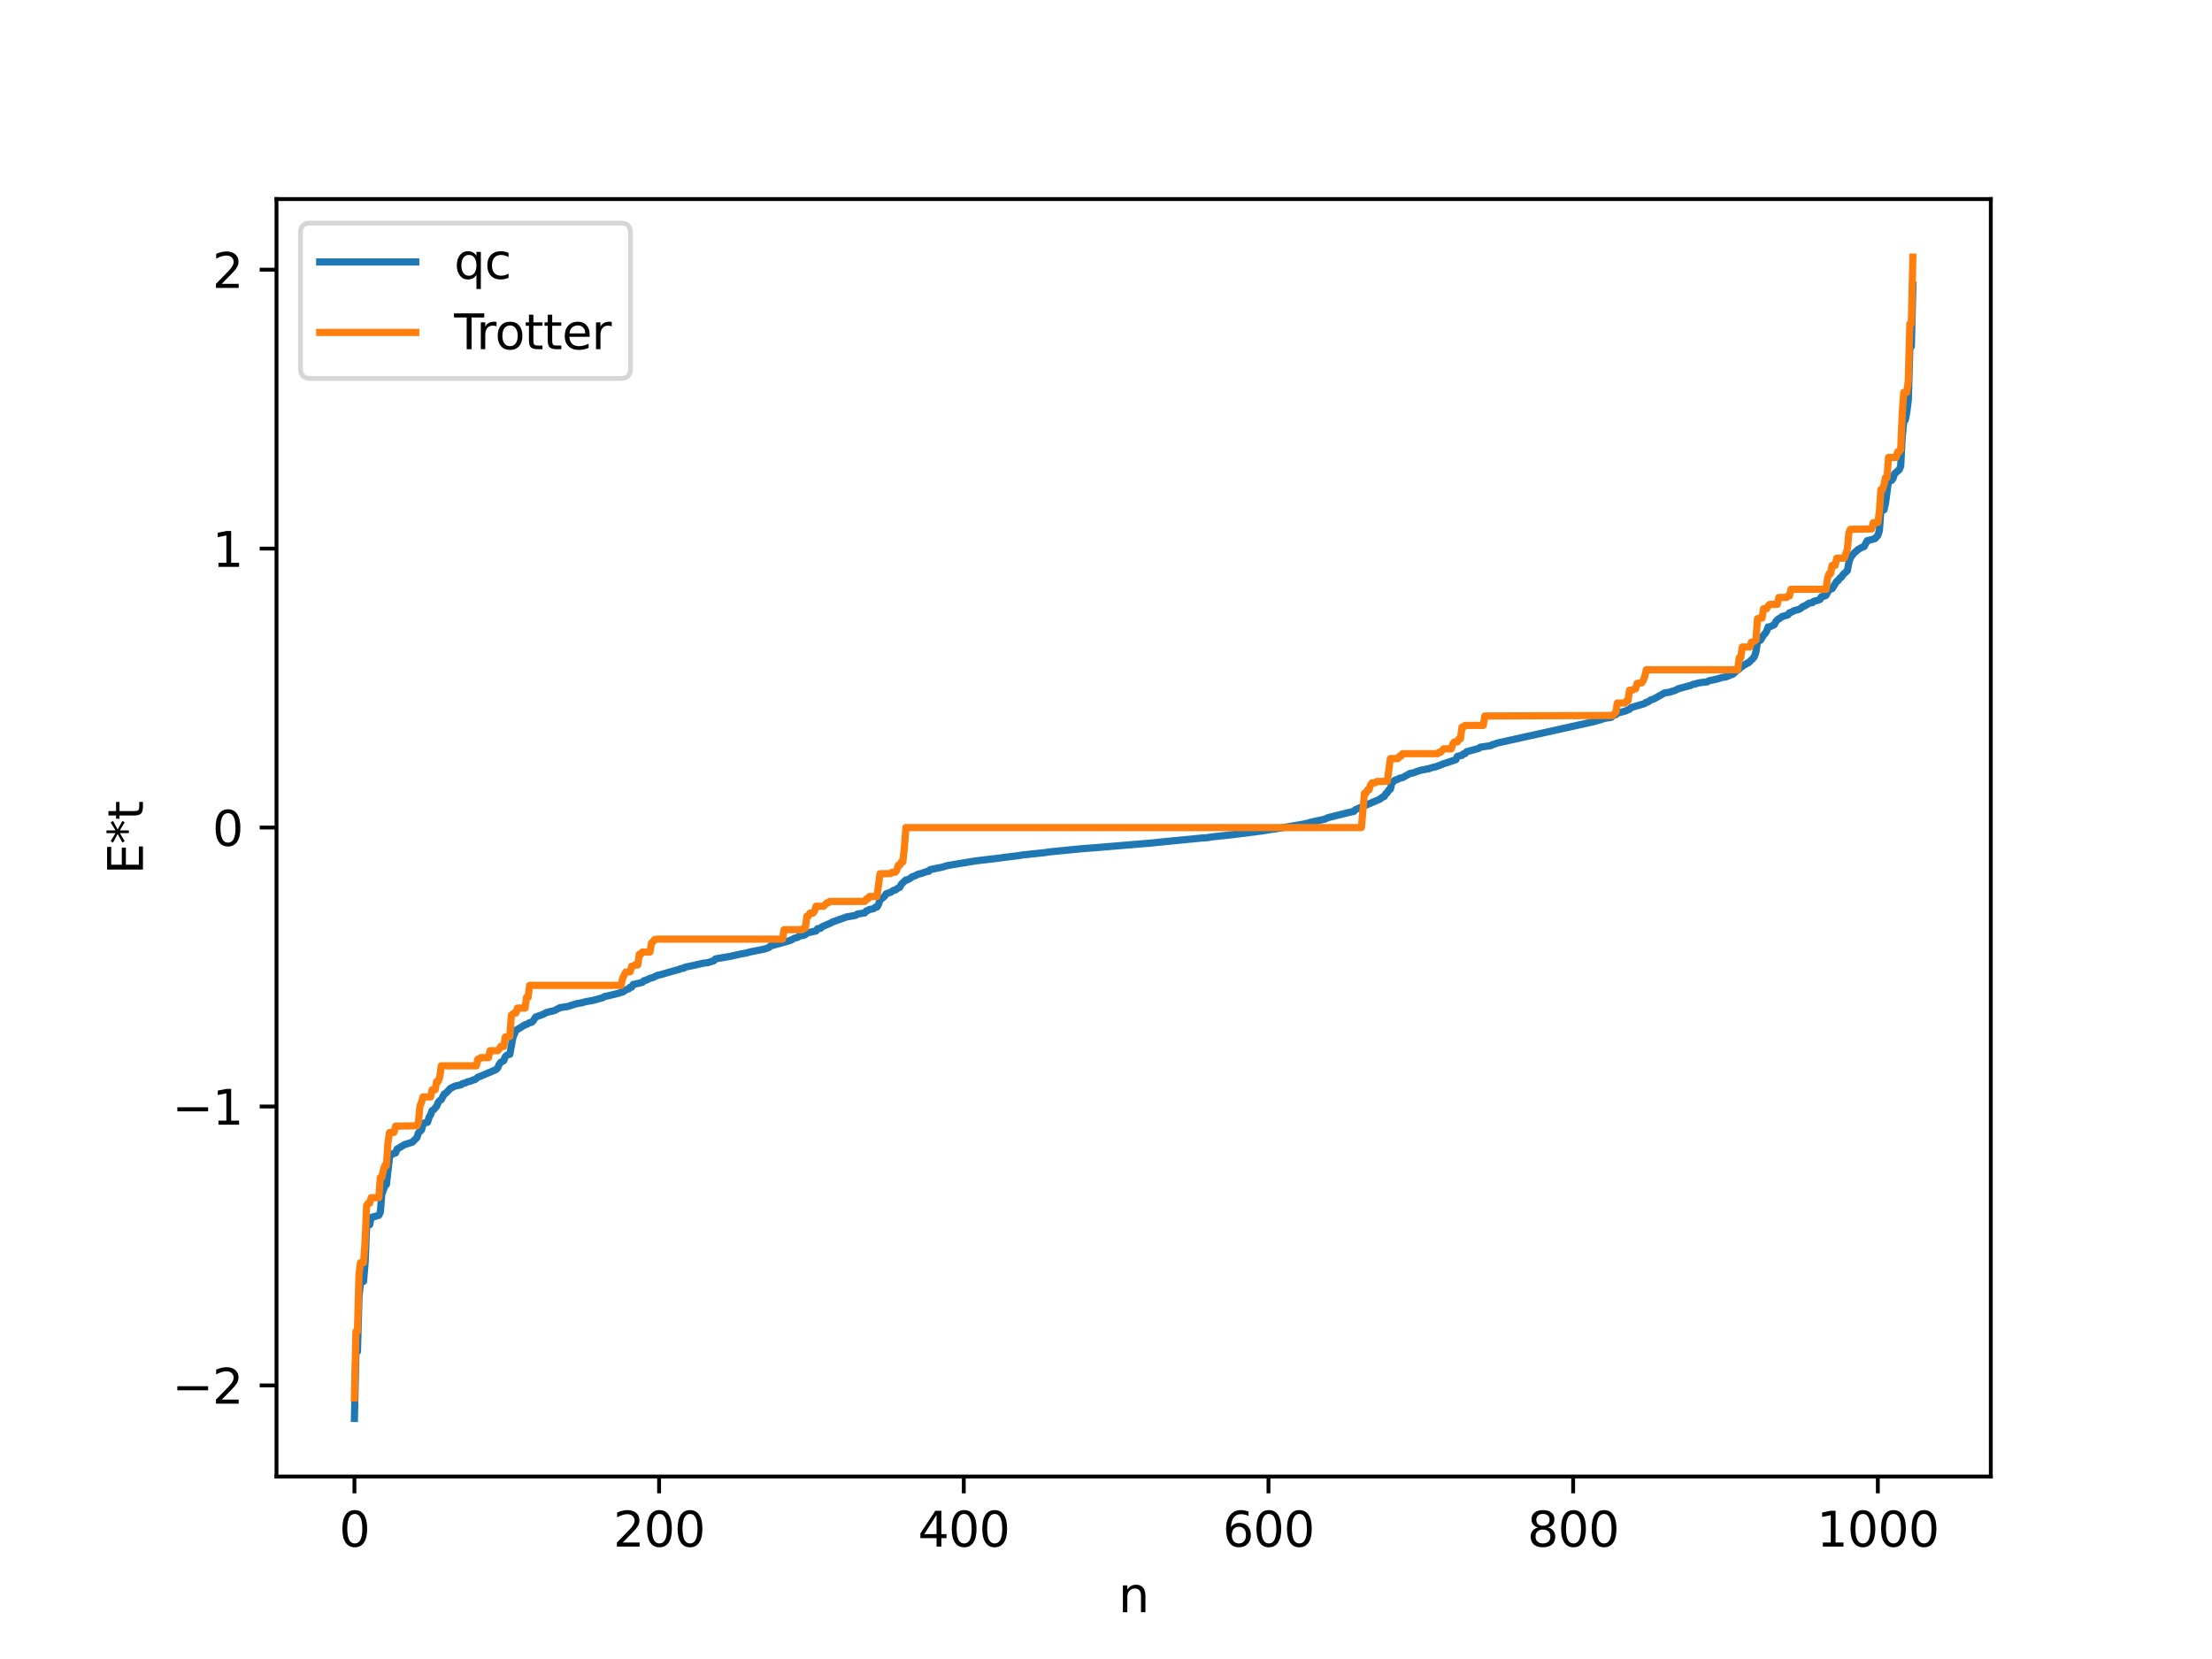 <?xml version="1.0" encoding="utf-8" standalone="no"?>
<!DOCTYPE svg PUBLIC "-//W3C//DTD SVG 1.1//EN"
  "http://www.w3.org/Graphics/SVG/1.1/DTD/svg11.dtd">
<svg xmlns:xlink="http://www.w3.org/1999/xlink" width="460.8pt" height="345.6pt" viewBox="0 0 460.8 345.6" xmlns="http://www.w3.org/2000/svg" version="1.1">
 <defs>
  <style type="text/css">*{stroke-linejoin: round; stroke-linecap: butt}</style>
 </defs>
 <g id="figure_1">
  <g id="patch_1">
   <path d="M 0 345.6 
L 460.8 345.6 
L 460.8 0 
L 0 0 
z
" style="fill: #ffffff"/>
  </g>
  <g id="axes_1">
   <g id="patch_2">
    <path d="M 57.6 307.584 
L 414.72 307.584 
L 414.72 41.472 
L 57.6 41.472 
z
" style="fill: #ffffff"/>
   </g>
   <g id="matplotlib.axis_1">
    <g id="xtick_1">
     <g id="line2d_1">
      <defs>
       <path id="m85b6bf1607" d="M 0 0 
L 0 3.5 
" style="stroke: #000000; stroke-width: 0.8"/>
      </defs>
      <g>
       <use xlink:href="#m85b6bf1607" x="73.833" y="307.584" style="stroke: #000000; stroke-width: 0.8"/>
      </g>
     </g>
     <g id="text_1">
      <!-- 0 -->
      <g transform="translate(70.651 322.182) scale(0.1 -0.1)">
       <defs>
        <path id="DejaVuSans-30" d="M 2034 4250 
Q 1547 4250 1301 3770 
Q 1056 3291 1056 2328 
Q 1056 1369 1301 889 
Q 1547 409 2034 409 
Q 2525 409 2770 889 
Q 3016 1369 3016 2328 
Q 3016 3291 2770 3770 
Q 2525 4250 2034 4250 
z
M 2034 4750 
Q 2819 4750 3233 4129 
Q 3647 3509 3647 2328 
Q 3647 1150 3233 529 
Q 2819 -91 2034 -91 
Q 1250 -91 836 529 
Q 422 1150 422 2328 
Q 422 3509 836 4129 
Q 1250 4750 2034 4750 
z
" transform="scale(0.016)"/>
       </defs>
       <use xlink:href="#DejaVuSans-30"/>
      </g>
     </g>
    </g>
    <g id="xtick_2">
     <g id="line2d_2">
      <g>
       <use xlink:href="#m85b6bf1607" x="137.304" y="307.584" style="stroke: #000000; stroke-width: 0.8"/>
      </g>
     </g>
     <g id="text_2">
      <!-- 200 -->
      <g transform="translate(127.76 322.182) scale(0.1 -0.1)">
       <defs>
        <path id="DejaVuSans-32" d="M 1228 531 
L 3431 531 
L 3431 0 
L 469 0 
L 469 531 
Q 828 903 1448 1529 
Q 2069 2156 2228 2338 
Q 2531 2678 2651 2914 
Q 2772 3150 2772 3378 
Q 2772 3750 2511 3984 
Q 2250 4219 1831 4219 
Q 1534 4219 1204 4116 
Q 875 4013 500 3803 
L 500 4441 
Q 881 4594 1212 4672 
Q 1544 4750 1819 4750 
Q 2544 4750 2975 4387 
Q 3406 4025 3406 3419 
Q 3406 3131 3298 2873 
Q 3191 2616 2906 2266 
Q 2828 2175 2409 1742 
Q 1991 1309 1228 531 
z
" transform="scale(0.016)"/>
       </defs>
       <use xlink:href="#DejaVuSans-32"/>
       <use xlink:href="#DejaVuSans-30" x="63.623"/>
       <use xlink:href="#DejaVuSans-30" x="127.246"/>
      </g>
     </g>
    </g>
    <g id="xtick_3">
     <g id="line2d_3">
      <g>
       <use xlink:href="#m85b6bf1607" x="200.775" y="307.584" style="stroke: #000000; stroke-width: 0.8"/>
      </g>
     </g>
     <g id="text_3">
      <!-- 400 -->
      <g transform="translate(191.231 322.182) scale(0.1 -0.1)">
       <defs>
        <path id="DejaVuSans-34" d="M 2419 4116 
L 825 1625 
L 2419 1625 
L 2419 4116 
z
M 2253 4666 
L 3047 4666 
L 3047 1625 
L 3713 1625 
L 3713 1100 
L 3047 1100 
L 3047 0 
L 2419 0 
L 2419 1100 
L 313 1100 
L 313 1709 
L 2253 4666 
z
" transform="scale(0.016)"/>
       </defs>
       <use xlink:href="#DejaVuSans-34"/>
       <use xlink:href="#DejaVuSans-30" x="63.623"/>
       <use xlink:href="#DejaVuSans-30" x="127.246"/>
      </g>
     </g>
    </g>
    <g id="xtick_4">
     <g id="line2d_4">
      <g>
       <use xlink:href="#m85b6bf1607" x="264.246" y="307.584" style="stroke: #000000; stroke-width: 0.8"/>
      </g>
     </g>
     <g id="text_4">
      <!-- 600 -->
      <g transform="translate(254.702 322.182) scale(0.1 -0.1)">
       <defs>
        <path id="DejaVuSans-36" d="M 2113 2584 
Q 1688 2584 1439 2293 
Q 1191 2003 1191 1497 
Q 1191 994 1439 701 
Q 1688 409 2113 409 
Q 2538 409 2786 701 
Q 3034 994 3034 1497 
Q 3034 2003 2786 2293 
Q 2538 2584 2113 2584 
z
M 3366 4563 
L 3366 3988 
Q 3128 4100 2886 4159 
Q 2644 4219 2406 4219 
Q 1781 4219 1451 3797 
Q 1122 3375 1075 2522 
Q 1259 2794 1537 2939 
Q 1816 3084 2150 3084 
Q 2853 3084 3261 2657 
Q 3669 2231 3669 1497 
Q 3669 778 3244 343 
Q 2819 -91 2113 -91 
Q 1303 -91 875 529 
Q 447 1150 447 2328 
Q 447 3434 972 4092 
Q 1497 4750 2381 4750 
Q 2619 4750 2861 4703 
Q 3103 4656 3366 4563 
z
" transform="scale(0.016)"/>
       </defs>
       <use xlink:href="#DejaVuSans-36"/>
       <use xlink:href="#DejaVuSans-30" x="63.623"/>
       <use xlink:href="#DejaVuSans-30" x="127.246"/>
      </g>
     </g>
    </g>
    <g id="xtick_5">
     <g id="line2d_5">
      <g>
       <use xlink:href="#m85b6bf1607" x="327.717" y="307.584" style="stroke: #000000; stroke-width: 0.8"/>
      </g>
     </g>
     <g id="text_5">
      <!-- 800 -->
      <g transform="translate(318.173 322.182) scale(0.1 -0.1)">
       <defs>
        <path id="DejaVuSans-38" d="M 2034 2216 
Q 1584 2216 1326 1975 
Q 1069 1734 1069 1313 
Q 1069 891 1326 650 
Q 1584 409 2034 409 
Q 2484 409 2743 651 
Q 3003 894 3003 1313 
Q 3003 1734 2745 1975 
Q 2488 2216 2034 2216 
z
M 1403 2484 
Q 997 2584 770 2862 
Q 544 3141 544 3541 
Q 544 4100 942 4425 
Q 1341 4750 2034 4750 
Q 2731 4750 3128 4425 
Q 3525 4100 3525 3541 
Q 3525 3141 3298 2862 
Q 3072 2584 2669 2484 
Q 3125 2378 3379 2068 
Q 3634 1759 3634 1313 
Q 3634 634 3220 271 
Q 2806 -91 2034 -91 
Q 1263 -91 848 271 
Q 434 634 434 1313 
Q 434 1759 690 2068 
Q 947 2378 1403 2484 
z
M 1172 3481 
Q 1172 3119 1398 2916 
Q 1625 2713 2034 2713 
Q 2441 2713 2670 2916 
Q 2900 3119 2900 3481 
Q 2900 3844 2670 4047 
Q 2441 4250 2034 4250 
Q 1625 4250 1398 4047 
Q 1172 3844 1172 3481 
z
" transform="scale(0.016)"/>
       </defs>
       <use xlink:href="#DejaVuSans-38"/>
       <use xlink:href="#DejaVuSans-30" x="63.623"/>
       <use xlink:href="#DejaVuSans-30" x="127.246"/>
      </g>
     </g>
    </g>
    <g id="xtick_6">
     <g id="line2d_6">
      <g>
       <use xlink:href="#m85b6bf1607" x="391.188" y="307.584" style="stroke: #000000; stroke-width: 0.8"/>
      </g>
     </g>
     <g id="text_6">
      <!-- 1000 -->
      <g transform="translate(378.463 322.182) scale(0.1 -0.1)">
       <defs>
        <path id="DejaVuSans-31" d="M 794 531 
L 1825 531 
L 1825 4091 
L 703 3866 
L 703 4441 
L 1819 4666 
L 2450 4666 
L 2450 531 
L 3481 531 
L 3481 0 
L 794 0 
L 794 531 
z
" transform="scale(0.016)"/>
       </defs>
       <use xlink:href="#DejaVuSans-31"/>
       <use xlink:href="#DejaVuSans-30" x="63.623"/>
       <use xlink:href="#DejaVuSans-30" x="127.246"/>
       <use xlink:href="#DejaVuSans-30" x="190.869"/>
      </g>
     </g>
    </g>
    <g id="text_7">
     <!-- n -->
     <g transform="translate(232.991 335.861) scale(0.1 -0.1)">
      <defs>
       <path id="DejaVuSans-6e" d="M 3513 2113 
L 3513 0 
L 2938 0 
L 2938 2094 
Q 2938 2591 2744 2837 
Q 2550 3084 2163 3084 
Q 1697 3084 1428 2787 
Q 1159 2491 1159 1978 
L 1159 0 
L 581 0 
L 581 3500 
L 1159 3500 
L 1159 2956 
Q 1366 3272 1645 3428 
Q 1925 3584 2291 3584 
Q 2894 3584 3203 3211 
Q 3513 2838 3513 2113 
z
" transform="scale(0.016)"/>
      </defs>
      <use xlink:href="#DejaVuSans-6e"/>
     </g>
    </g>
   </g>
   <g id="matplotlib.axis_2">
    <g id="ytick_1">
     <g id="line2d_7">
      <defs>
       <path id="m5626d44790" d="M 0 0 
L -3.5 0 
" style="stroke: #000000; stroke-width: 0.8"/>
      </defs>
      <g>
       <use xlink:href="#m5626d44790" x="57.6" y="288.609" style="stroke: #000000; stroke-width: 0.8"/>
      </g>
     </g>
     <g id="text_8">
      <!-- −2 -->
      <g transform="translate(35.858 292.408) scale(0.1 -0.1)">
       <defs>
        <path id="DejaVuSans-2212" d="M 678 2272 
L 4684 2272 
L 4684 1741 
L 678 1741 
L 678 2272 
z
" transform="scale(0.016)"/>
       </defs>
       <use xlink:href="#DejaVuSans-2212"/>
       <use xlink:href="#DejaVuSans-32" x="83.789"/>
      </g>
     </g>
    </g>
    <g id="ytick_2">
     <g id="line2d_8">
      <g>
       <use xlink:href="#m5626d44790" x="57.6" y="230.502" style="stroke: #000000; stroke-width: 0.8"/>
      </g>
     </g>
     <g id="text_9">
      <!-- −1 -->
      <g transform="translate(35.858 234.301) scale(0.1 -0.1)">
       <use xlink:href="#DejaVuSans-2212"/>
       <use xlink:href="#DejaVuSans-31" x="83.789"/>
      </g>
     </g>
    </g>
    <g id="ytick_3">
     <g id="line2d_9">
      <g>
       <use xlink:href="#m5626d44790" x="57.6" y="172.395" style="stroke: #000000; stroke-width: 0.8"/>
      </g>
     </g>
     <g id="text_10">
      <!-- 0 -->
      <g transform="translate(44.237 176.194) scale(0.1 -0.1)">
       <use xlink:href="#DejaVuSans-30"/>
      </g>
     </g>
    </g>
    <g id="ytick_4">
     <g id="line2d_10">
      <g>
       <use xlink:href="#m5626d44790" x="57.6" y="114.288" style="stroke: #000000; stroke-width: 0.8"/>
      </g>
     </g>
     <g id="text_11">
      <!-- 1 -->
      <g transform="translate(44.237 118.087) scale(0.1 -0.1)">
       <use xlink:href="#DejaVuSans-31"/>
      </g>
     </g>
    </g>
    <g id="ytick_5">
     <g id="line2d_11">
      <g>
       <use xlink:href="#m5626d44790" x="57.6" y="56.181" style="stroke: #000000; stroke-width: 0.8"/>
      </g>
     </g>
     <g id="text_12">
      <!-- 2 -->
      <g transform="translate(44.237 59.98) scale(0.1 -0.1)">
       <use xlink:href="#DejaVuSans-32"/>
      </g>
     </g>
    </g>
    <g id="text_13">
     <!-- E*t -->
     <g transform="translate(29.778 182.148) rotate(-90) scale(0.1 -0.1)">
      <defs>
       <path id="DejaVuSans-45" d="M 628 4666 
L 3578 4666 
L 3578 4134 
L 1259 4134 
L 1259 2753 
L 3481 2753 
L 3481 2222 
L 1259 2222 
L 1259 531 
L 3634 531 
L 3634 0 
L 628 0 
L 628 4666 
z
" transform="scale(0.016)"/>
       <path id="DejaVuSans-2a" d="M 3009 3897 
L 1888 3291 
L 3009 2681 
L 2828 2375 
L 1778 3009 
L 1778 1831 
L 1422 1831 
L 1422 3009 
L 372 2375 
L 191 2681 
L 1313 3291 
L 191 3897 
L 372 4206 
L 1422 3572 
L 1422 4750 
L 1778 4750 
L 1778 3572 
L 2828 4206 
L 3009 3897 
z
" transform="scale(0.016)"/>
       <path id="DejaVuSans-74" d="M 1172 4494 
L 1172 3500 
L 2356 3500 
L 2356 3053 
L 1172 3053 
L 1172 1153 
Q 1172 725 1289 603 
Q 1406 481 1766 481 
L 2356 481 
L 2356 0 
L 1766 0 
Q 1100 0 847 248 
Q 594 497 594 1153 
L 594 3053 
L 172 3053 
L 172 3500 
L 594 3500 
L 594 4494 
L 1172 4494 
z
" transform="scale(0.016)"/>
      </defs>
      <use xlink:href="#DejaVuSans-45"/>
      <use xlink:href="#DejaVuSans-2a" x="63.184"/>
      <use xlink:href="#DejaVuSans-74" x="113.184"/>
     </g>
    </g>
   </g>
   <g id="line2d_12">
    <path d="M 73.833 295.488 
L 74.15 281.674 
L 74.467 281.535 
L 74.785 270.058 
L 75.102 267.244 
L 75.42 267.004 
L 75.737 266.938 
L 76.054 263.051 
L 76.372 255.508 
L 76.689 255.189 
L 77.006 255.139 
L 77.324 253.626 
L 78.91 253.173 
L 79.228 252.526 
L 79.545 248.767 
L 80.18 246.999 
L 80.497 246.774 
L 81.132 241.143 
L 81.449 240.5 
L 81.767 240.44 
L 82.084 240.209 
L 82.401 240.179 
L 82.719 239.381 
L 84.305 238.431 
L 84.94 238.241 
L 85.892 237.93 
L 86.844 237.001 
L 87.162 236.016 
L 87.796 235.392 
L 88.114 234.33 
L 88.431 233.917 
L 89.066 233.794 
L 89.383 232.763 
L 89.7 232.226 
L 90.018 231.345 
L 90.335 231.183 
L 90.97 230.445 
L 91.287 229.634 
L 91.605 229.27 
L 91.922 229.084 
L 92.557 227.879 
L 92.874 227.743 
L 93.826 226.724 
L 94.778 226.257 
L 96.048 225.978 
L 96.365 225.733 
L 97 225.581 
L 97.317 225.377 
L 97.952 225.243 
L 98.586 224.977 
L 98.904 224.92 
L 99.539 224.419 
L 100.173 224.173 
L 103.347 222.806 
L 103.664 222.478 
L 103.981 221.751 
L 104.299 221.309 
L 104.934 220.977 
L 105.251 220.131 
L 105.568 219.822 
L 106.203 219.636 
L 106.838 216.169 
L 107.472 214.628 
L 108.424 214.081 
L 109.059 213.659 
L 109.377 213.472 
L 109.694 213.415 
L 110.329 213.031 
L 110.646 213.003 
L 110.963 212.798 
L 111.598 211.857 
L 113.185 211.285 
L 113.82 210.94 
L 114.454 210.768 
L 115.406 210.561 
L 116.676 209.913 
L 118.262 209.669 
L 120.167 209.068 
L 121.119 208.922 
L 122.071 208.654 
L 123.023 208.497 
L 123.975 208.285 
L 125.562 207.843 
L 125.879 207.612 
L 126.831 207.414 
L 128.418 207.022 
L 129.053 206.87 
L 129.37 206.686 
L 129.687 206.675 
L 130.639 206.063 
L 130.957 206.01 
L 131.274 205.646 
L 131.591 205.642 
L 131.909 205.089 
L 132.861 204.875 
L 133.813 204.64 
L 134.13 204.305 
L 134.448 204.245 
L 135.082 203.963 
L 135.4 203.797 
L 136.034 203.64 
L 136.986 203.164 
L 137.621 203.046 
L 138.573 202.766 
L 141.112 202.038 
L 141.429 201.998 
L 141.747 201.799 
L 142.381 201.708 
L 142.699 201.478 
L 144.286 201.155 
L 145.872 200.794 
L 146.507 200.65 
L 147.459 200.533 
L 148.729 200.128 
L 149.046 199.755 
L 152.22 199.209 
L 154.441 198.706 
L 155.393 198.539 
L 156.345 198.29 
L 159.201 197.72 
L 160.153 197.402 
L 160.471 197.084 
L 164.596 195.928 
L 165.548 195.432 
L 166.183 195.26 
L 166.5 195.011 
L 167.453 194.833 
L 167.77 194.695 
L 168.087 194.363 
L 168.722 194.212 
L 169.991 193.943 
L 170.309 193.464 
L 170.943 193.383 
L 171.261 193.056 
L 172.848 192.38 
L 173.482 192.048 
L 175.704 191.255 
L 176.339 191.015 
L 178.243 190.689 
L 178.56 190.439 
L 179.512 190.269 
L 180.147 190.173 
L 180.464 189.753 
L 180.781 189.691 
L 181.099 189.465 
L 181.734 189.355 
L 182.051 189.253 
L 182.368 188.978 
L 182.686 188.949 
L 183.003 188.422 
L 183.32 187.476 
L 184.272 186.724 
L 184.59 186.199 
L 185.542 185.878 
L 186.177 185.458 
L 186.494 185.417 
L 187.129 184.963 
L 187.446 184.847 
L 187.763 184.19 
L 188.715 183.302 
L 189.033 183.294 
L 189.667 182.938 
L 189.985 182.672 
L 190.62 182.447 
L 191.254 182.112 
L 191.889 181.975 
L 193.158 181.52 
L 193.476 181.509 
L 193.793 181.158 
L 196.332 180.634 
L 197.284 180.336 
L 198.236 180.166 
L 203.314 179.328 
L 208.074 178.77 
L 209.026 178.631 
L 211.248 178.356 
L 212.2 178.248 
L 212.834 178.125 
L 217.912 177.586 
L 218.547 177.468 
L 220.768 177.255 
L 222.355 177.093 
L 223.307 176.999 
L 226.163 176.737 
L 228.385 176.573 
L 239.81 175.621 
L 242.666 175.325 
L 243.935 175.202 
L 250.282 174.583 
L 251.552 174.497 
L 252.186 174.369 
L 256.947 173.858 
L 262.977 173.088 
L 267.42 172.385 
L 268.054 172.274 
L 271.545 171.677 
L 273.767 171.122 
L 275.988 170.651 
L 276.623 170.339 
L 280.748 169.312 
L 281.7 169.085 
L 282.018 169.037 
L 282.335 168.685 
L 284.239 167.857 
L 287.413 166.502 
L 288.048 166.017 
L 288.365 165.934 
L 288.682 165.327 
L 289 165.148 
L 289.317 164.536 
L 289.634 164.41 
L 289.952 163.118 
L 290.586 162.527 
L 291.221 162.333 
L 291.539 162.12 
L 292.173 161.999 
L 293.76 161.108 
L 294.395 161.025 
L 295.029 160.757 
L 296.299 160.369 
L 296.934 160.297 
L 297.251 160.169 
L 297.568 160.162 
L 298.52 159.846 
L 298.838 159.806 
L 299.472 159.603 
L 300.742 159.089 
L 301.377 158.898 
L 303.281 158.254 
L 303.598 157.571 
L 304.233 157.399 
L 304.55 157.354 
L 304.867 157.032 
L 305.185 157.003 
L 305.502 156.601 
L 308.041 155.913 
L 308.358 155.655 
L 310.58 155.324 
L 310.897 155.102 
L 311.215 155.069 
L 311.849 154.803 
L 332.16 150.3 
L 334.381 149.631 
L 335.651 149.438 
L 335.968 149.093 
L 336.603 148.876 
L 336.92 148.56 
L 338.507 148.148 
L 339.459 147.744 
L 339.777 147.409 
L 342.633 146.553 
L 342.95 146.286 
L 343.267 146.247 
L 343.902 145.799 
L 344.537 145.607 
L 346.758 144.347 
L 347.71 144.213 
L 348.98 143.821 
L 349.615 143.479 
L 352.153 142.795 
L 352.788 142.525 
L 353.105 142.505 
L 353.74 142.291 
L 354.375 142.187 
L 355.644 142.053 
L 355.962 141.818 
L 356.914 141.629 
L 357.548 141.488 
L 358.818 141.113 
L 359.453 141.041 
L 361.039 140.418 
L 361.674 139.806 
L 362.309 139.363 
L 362.626 138.937 
L 362.943 138.851 
L 363.261 138.513 
L 363.578 138.44 
L 363.896 138.167 
L 364.213 138.104 
L 364.848 137.48 
L 365.165 137.196 
L 365.482 136.742 
L 365.8 135.794 
L 366.117 133.713 
L 366.752 133.359 
L 367.386 132.292 
L 367.704 131.986 
L 368.021 131.477 
L 368.339 130.598 
L 368.656 130.589 
L 369.291 130.292 
L 369.608 130.148 
L 369.925 129.485 
L 370.56 128.88 
L 370.877 128.758 
L 371.195 128.45 
L 372.464 128.09 
L 372.781 127.652 
L 373.099 127.564 
L 373.734 127.216 
L 374.686 126.965 
L 375.003 126.827 
L 375.638 126.326 
L 375.955 126.233 
L 376.907 125.637 
L 377.542 125.547 
L 377.859 125.25 
L 378.494 125.1 
L 379.129 124.893 
L 379.446 124.293 
L 380.081 124.179 
L 380.398 124.017 
L 381.033 122.832 
L 381.667 122.633 
L 382.62 121.102 
L 382.937 120.928 
L 383.254 120.438 
L 383.572 120.262 
L 383.889 119.755 
L 384.841 118.877 
L 385.158 117.203 
L 385.476 116.198 
L 386.11 115.332 
L 387.062 114.483 
L 387.697 114.113 
L 388.332 113.857 
L 388.967 112.644 
L 390.553 112.225 
L 391.188 111.539 
L 391.505 110.555 
L 391.823 106.382 
L 392.458 106.219 
L 392.775 104.895 
L 393.41 100.189 
L 394.044 100.093 
L 394.362 99.649 
L 394.679 98.676 
L 395.631 97.854 
L 395.948 97.124 
L 396.266 91.033 
L 396.583 87.82 
L 396.9 87.496 
L 397.218 85.867 
L 397.535 83.31 
L 397.853 72.55 
L 398.17 72.156 
L 398.487 59.442 
L 398.487 59.442 
" clip-path="url(#pc70ac49f5b)" style="fill: none; stroke: #1f77b4; stroke-width: 1.5; stroke-linecap: square"/>
   </g>
   <g id="line2d_13">
    <path d="M 73.833 291.221 
L 74.15 277.356 
L 74.467 277.356 
L 74.785 265.503 
L 75.102 263.041 
L 75.737 263.041 
L 76.054 258.606 
L 76.372 251.12 
L 76.689 250.661 
L 77.006 250.661 
L 77.324 249.502 
L 78.91 249.502 
L 79.228 245.279 
L 79.545 245.279 
L 79.862 243.75 
L 80.18 242.805 
L 80.497 242.805 
L 80.815 238.135 
L 81.132 235.937 
L 82.084 235.899 
L 82.401 234.598 
L 86.844 234.524 
L 87.162 233.812 
L 87.479 230.427 
L 87.796 229.679 
L 88.114 228.508 
L 89.7 228.508 
L 90.018 227.011 
L 90.653 227.011 
L 90.97 225.272 
L 91.287 225.272 
L 91.605 224.366 
L 91.922 222.036 
L 99.221 222.036 
L 99.539 220.648 
L 99.856 220.648 
L 100.173 220.319 
L 101.76 220.319 
L 102.077 218.88 
L 103.664 218.88 
L 103.981 218.556 
L 104.299 217.995 
L 104.934 217.995 
L 105.251 216.021 
L 106.203 215.922 
L 106.52 211.468 
L 107.155 211.028 
L 107.472 211.028 
L 107.79 210.002 
L 109.377 210.002 
L 109.694 207.751 
L 110.011 207.751 
L 110.329 205.265 
L 129.37 205.265 
L 129.687 203.852 
L 130.322 202.523 
L 131.274 202.438 
L 131.591 201.282 
L 131.909 201.282 
L 132.226 201.018 
L 132.861 201.018 
L 133.178 198.793 
L 133.496 198.793 
L 133.813 198.327 
L 135.4 198.327 
L 135.717 196.43 
L 136.034 196.174 
L 136.352 195.745 
L 136.986 195.637 
L 163.01 195.637 
L 163.327 193.668 
L 167.135 193.668 
L 167.453 193.308 
L 167.77 193.308 
L 168.087 190.871 
L 168.405 190.871 
L 168.722 190.22 
L 169.357 190.22 
L 169.674 189.8 
L 169.991 188.795 
L 171.578 188.795 
L 172.213 188.086 
L 172.53 188.086 
L 172.848 187.785 
L 180.147 187.785 
L 180.464 187.267 
L 180.781 187.267 
L 181.099 186.759 
L 182.686 186.759 
L 183.32 182.022 
L 185.542 181.98 
L 185.859 181.705 
L 186.494 181.705 
L 186.811 181.289 
L 187.129 180.247 
L 187.446 180.247 
L 187.763 179.542 
L 188.081 179.542 
L 188.398 176.596 
L 188.715 172.395 
L 283.605 172.395 
L 284.239 165.248 
L 284.557 165.248 
L 284.874 164.542 
L 285.191 164.542 
L 285.509 163.5 
L 285.826 163.085 
L 286.461 163.085 
L 286.778 162.809 
L 289 162.767 
L 289.634 158.03 
L 291.221 158.03 
L 291.539 157.522 
L 291.856 157.522 
L 292.173 157.004 
L 299.472 157.004 
L 299.79 156.704 
L 300.107 156.704 
L 300.742 155.995 
L 302.329 155.995 
L 302.646 154.989 
L 302.963 154.569 
L 303.598 154.569 
L 303.915 153.919 
L 304.233 153.919 
L 304.55 151.481 
L 304.867 151.481 
L 305.185 151.121 
L 308.993 151.121 
L 309.31 149.152 
L 335.968 149.044 
L 336.603 148.36 
L 336.92 146.462 
L 338.507 146.462 
L 338.824 145.996 
L 339.142 145.996 
L 339.459 143.771 
L 340.094 143.771 
L 340.411 143.507 
L 340.729 143.507 
L 341.046 142.351 
L 341.681 142.266 
L 341.998 142.266 
L 342.315 141.752 
L 342.633 140.937 
L 342.95 139.524 
L 361.991 139.524 
L 362.309 137.038 
L 362.626 137.038 
L 362.943 134.787 
L 364.53 134.787 
L 364.848 133.762 
L 365.165 133.762 
L 365.8 133.321 
L 366.117 128.868 
L 367.069 128.768 
L 367.386 126.795 
L 368.021 126.795 
L 368.339 126.234 
L 368.656 125.909 
L 370.243 125.909 
L 370.56 124.47 
L 372.147 124.47 
L 372.464 124.142 
L 372.781 124.142 
L 373.099 122.753 
L 380.398 122.753 
L 380.715 120.423 
L 381.033 119.517 
L 381.35 119.517 
L 381.667 117.779 
L 382.302 117.779 
L 382.62 116.282 
L 384.206 116.282 
L 384.841 114.362 
L 385.158 110.978 
L 385.476 110.265 
L 389.919 110.191 
L 390.236 108.89 
L 391.188 108.853 
L 391.505 106.654 
L 391.823 101.984 
L 392.14 101.984 
L 392.458 101.039 
L 392.775 99.51 
L 393.092 99.51 
L 393.41 95.287 
L 394.996 95.287 
L 395.314 94.129 
L 395.631 94.129 
L 395.948 93.669 
L 396.266 86.183 
L 396.583 81.748 
L 397.218 81.748 
L 397.535 79.286 
L 397.853 67.434 
L 398.17 67.434 
L 398.487 53.568 
L 398.487 53.568 
" clip-path="url(#pc70ac49f5b)" style="fill: none; stroke: #ff7f0e; stroke-width: 1.5; stroke-linecap: square"/>
   </g>
   <g id="patch_3">
    <path d="M 57.6 307.584 
L 57.6 41.472 
" style="fill: none; stroke: #000000; stroke-width: 0.8; stroke-linejoin: miter; stroke-linecap: square"/>
   </g>
   <g id="patch_4">
    <path d="M 414.72 307.584 
L 414.72 41.472 
" style="fill: none; stroke: #000000; stroke-width: 0.8; stroke-linejoin: miter; stroke-linecap: square"/>
   </g>
   <g id="patch_5">
    <path d="M 57.6 307.584 
L 414.72 307.584 
" style="fill: none; stroke: #000000; stroke-width: 0.8; stroke-linejoin: miter; stroke-linecap: square"/>
   </g>
   <g id="patch_6">
    <path d="M 57.6 41.472 
L 414.72 41.472 
" style="fill: none; stroke: #000000; stroke-width: 0.8; stroke-linejoin: miter; stroke-linecap: square"/>
   </g>
   <g id="legend_1">
    <g id="patch_7">
     <path d="M 64.6 78.828 
L 129.342 78.828 
Q 131.342 78.828 131.342 76.828 
L 131.342 48.472 
Q 131.342 46.472 129.342 46.472 
L 64.6 46.472 
Q 62.6 46.472 62.6 48.472 
L 62.6 76.828 
Q 62.6 78.828 64.6 78.828 
z
" style="fill: #ffffff; opacity: 0.8; stroke: #cccccc; stroke-linejoin: miter"/>
    </g>
    <g id="line2d_14">
     <path d="M 66.6 54.57 
L 76.6 54.57 
L 86.6 54.57 
" style="fill: none; stroke: #1f77b4; stroke-width: 1.5; stroke-linecap: square"/>
    </g>
    <g id="text_14">
     <!-- qc -->
     <g transform="translate(94.6 58.07) scale(0.1 -0.1)">
      <defs>
       <path id="DejaVuSans-71" d="M 947 1747 
Q 947 1113 1208 752 
Q 1469 391 1925 391 
Q 2381 391 2643 752 
Q 2906 1113 2906 1747 
Q 2906 2381 2643 2742 
Q 2381 3103 1925 3103 
Q 1469 3103 1208 2742 
Q 947 2381 947 1747 
z
M 2906 525 
Q 2725 213 2448 61 
Q 2172 -91 1784 -91 
Q 1150 -91 751 415 
Q 353 922 353 1747 
Q 353 2572 751 3078 
Q 1150 3584 1784 3584 
Q 2172 3584 2448 3432 
Q 2725 3281 2906 2969 
L 2906 3500 
L 3481 3500 
L 3481 -1331 
L 2906 -1331 
L 2906 525 
z
" transform="scale(0.016)"/>
       <path id="DejaVuSans-63" d="M 3122 3366 
L 3122 2828 
Q 2878 2963 2633 3030 
Q 2388 3097 2138 3097 
Q 1578 3097 1268 2742 
Q 959 2388 959 1747 
Q 959 1106 1268 751 
Q 1578 397 2138 397 
Q 2388 397 2633 464 
Q 2878 531 3122 666 
L 3122 134 
Q 2881 22 2623 -34 
Q 2366 -91 2075 -91 
Q 1284 -91 818 406 
Q 353 903 353 1747 
Q 353 2603 823 3093 
Q 1294 3584 2113 3584 
Q 2378 3584 2631 3529 
Q 2884 3475 3122 3366 
z
" transform="scale(0.016)"/>
      </defs>
      <use xlink:href="#DejaVuSans-71"/>
      <use xlink:href="#DejaVuSans-63" x="63.477"/>
     </g>
    </g>
    <g id="line2d_15">
     <path d="M 66.6 69.249 
L 76.6 69.249 
L 86.6 69.249 
" style="fill: none; stroke: #ff7f0e; stroke-width: 1.5; stroke-linecap: square"/>
    </g>
    <g id="text_15">
     <!-- Trotter -->
     <g transform="translate(94.6 72.749) scale(0.1 -0.1)">
      <defs>
       <path id="DejaVuSans-54" d="M -19 4666 
L 3928 4666 
L 3928 4134 
L 2272 4134 
L 2272 0 
L 1638 0 
L 1638 4134 
L -19 4134 
L -19 4666 
z
" transform="scale(0.016)"/>
       <path id="DejaVuSans-72" d="M 2631 2963 
Q 2534 3019 2420 3045 
Q 2306 3072 2169 3072 
Q 1681 3072 1420 2755 
Q 1159 2438 1159 1844 
L 1159 0 
L 581 0 
L 581 3500 
L 1159 3500 
L 1159 2956 
Q 1341 3275 1631 3429 
Q 1922 3584 2338 3584 
Q 2397 3584 2469 3576 
Q 2541 3569 2628 3553 
L 2631 2963 
z
" transform="scale(0.016)"/>
       <path id="DejaVuSans-6f" d="M 1959 3097 
Q 1497 3097 1228 2736 
Q 959 2375 959 1747 
Q 959 1119 1226 758 
Q 1494 397 1959 397 
Q 2419 397 2687 759 
Q 2956 1122 2956 1747 
Q 2956 2369 2687 2733 
Q 2419 3097 1959 3097 
z
M 1959 3584 
Q 2709 3584 3137 3096 
Q 3566 2609 3566 1747 
Q 3566 888 3137 398 
Q 2709 -91 1959 -91 
Q 1206 -91 779 398 
Q 353 888 353 1747 
Q 353 2609 779 3096 
Q 1206 3584 1959 3584 
z
" transform="scale(0.016)"/>
       <path id="DejaVuSans-65" d="M 3597 1894 
L 3597 1613 
L 953 1613 
Q 991 1019 1311 708 
Q 1631 397 2203 397 
Q 2534 397 2845 478 
Q 3156 559 3463 722 
L 3463 178 
Q 3153 47 2828 -22 
Q 2503 -91 2169 -91 
Q 1331 -91 842 396 
Q 353 884 353 1716 
Q 353 2575 817 3079 
Q 1281 3584 2069 3584 
Q 2775 3584 3186 3129 
Q 3597 2675 3597 1894 
z
M 3022 2063 
Q 3016 2534 2758 2815 
Q 2500 3097 2075 3097 
Q 1594 3097 1305 2825 
Q 1016 2553 972 2059 
L 3022 2063 
z
" transform="scale(0.016)"/>
      </defs>
      <use xlink:href="#DejaVuSans-54"/>
      <use xlink:href="#DejaVuSans-72" x="46.334"/>
      <use xlink:href="#DejaVuSans-6f" x="85.197"/>
      <use xlink:href="#DejaVuSans-74" x="146.379"/>
      <use xlink:href="#DejaVuSans-74" x="185.588"/>
      <use xlink:href="#DejaVuSans-65" x="224.797"/>
      <use xlink:href="#DejaVuSans-72" x="286.32"/>
     </g>
    </g>
   </g>
  </g>
 </g>
 <defs>
  <clipPath id="pc70ac49f5b">
   <rect x="57.6" y="41.472" width="357.12" height="266.112"/>
  </clipPath>
 </defs>
</svg>
